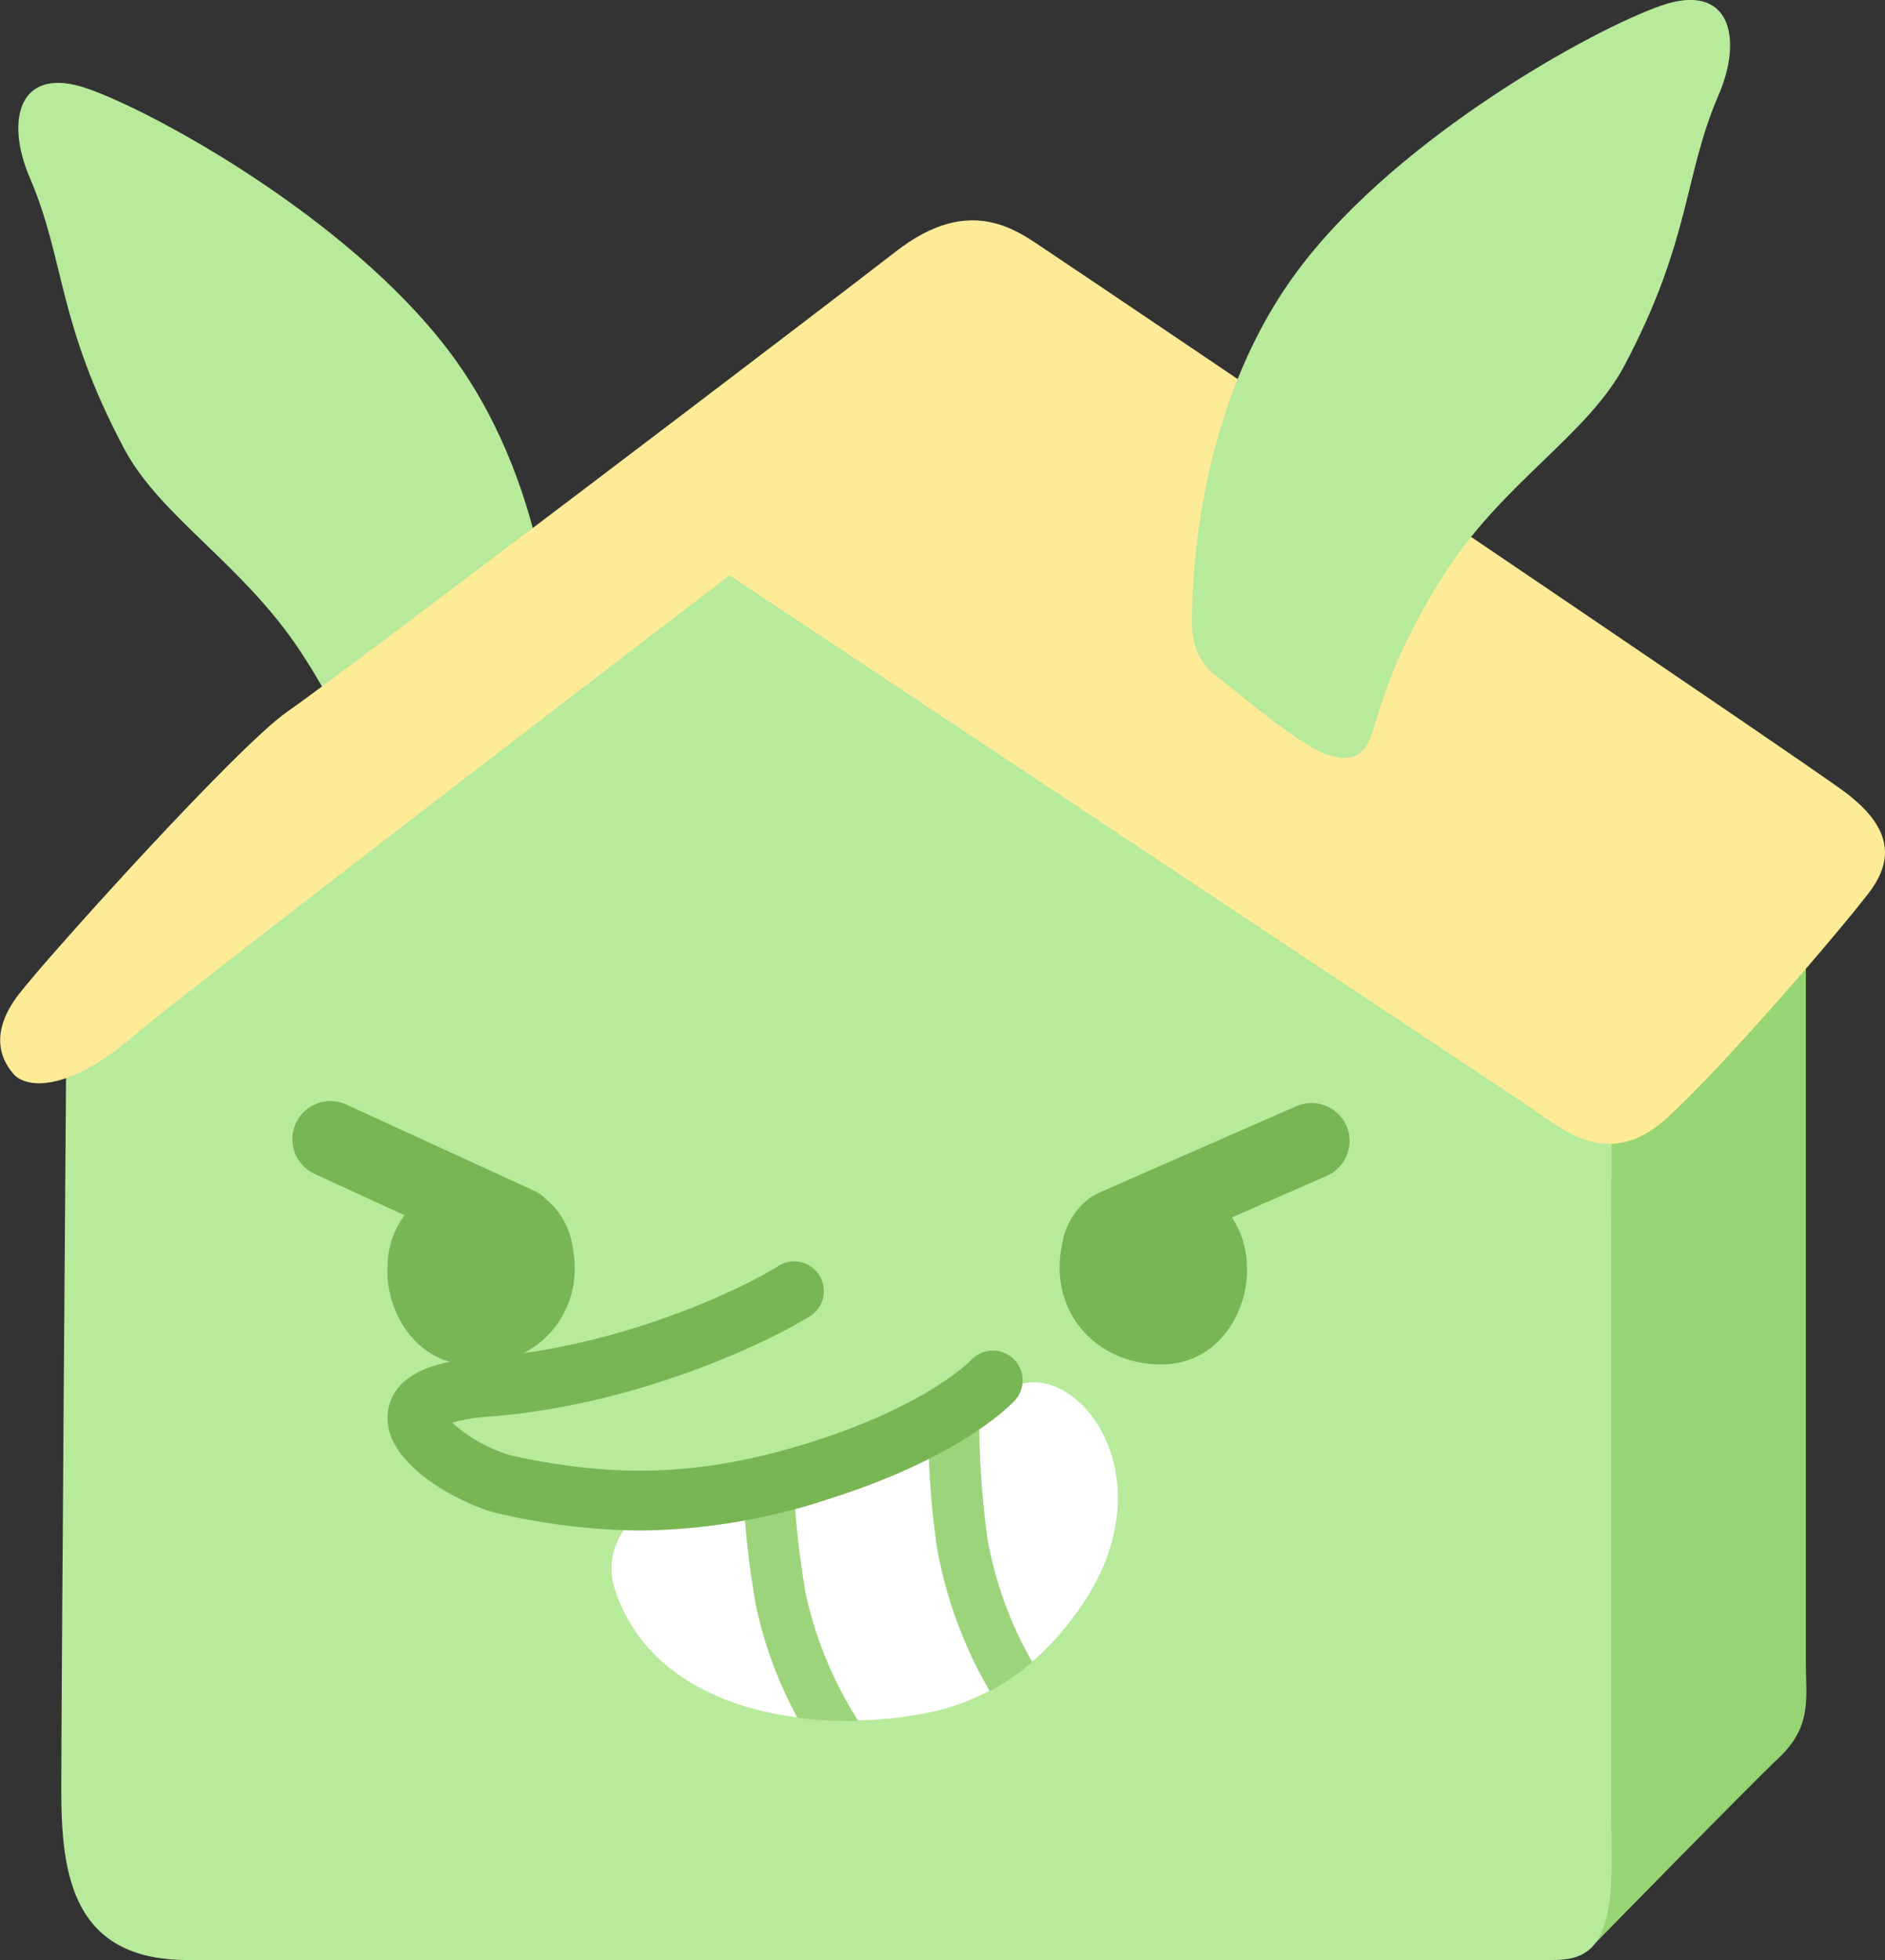 <svg xmlns="http://www.w3.org/2000/svg" viewBox="0 0 222.41 231.24"><rect x="0" y="0" width="222.41" height="231.24" fill="#333333" stroke="none"/><defs><style>.cls-2{fill:#b7ea9a}.cls-5{fill:#78b654}</style></defs><g id="Layer_1" data-name="Layer 1"><path d="M890.84 588.24v89.61c0 4.2.78 7.53-3.14 11.25s-22.59 22.82-22.59 22.82V604.3z" transform="translate(-677.77 -481.78)" fill="#97d474"/><path class="cls-2" d="M685.59 604.89S685 683 685 693s1.37 20 14.89 20h159.62c4.1 0 8.5.58 8.41-11.56-.12-17.43 0-91.66 0-91.66L763.54 544z" transform="translate(-677.77 -481.78)"/><path d="M787.32 652.09a36.65 36.65 0 0 1-6.47 2.85 35.85 35.85 0 0 1-9.44 1.89 102.55 102.55 0 0 0 1.43 13 46.07 46.07 0 0 0 6.17 14.9 47.51 47.51 0 0 0 7.68-.79 27.09 27.09 0 0 0 7.83-2.71 51.51 51.51 0 0 1-6.24-17.07 104.55 104.55 0 0 1-.96-12.07zm-21.92 4.8a21.54 21.54 0 0 0-6.54.59c-7.63 2.24-10 7.39-8.53 11.82 3.1 9.5 12.11 13.85 21.54 15.09a47.93 47.93 0 0 1-4.93-13.39 109.31 109.31 0 0 1-1.54-14.11zm39.84 14.51c10.33-14.82.3-28.43-7-26.34a14.12 14.12 0 0 0-4.94 2.82 111 111 0 0 0 .94 15.43 45.24 45.24 0 0 0 5.28 14.54 34.21 34.21 0 0 0 5.72-6.45z" transform="translate(-677.77 -481.78)" style="fill:#fff"/><path d="M793.27 647.88a45.75 45.75 0 0 1-5.95 4.21 104.55 104.55 0 0 0 1 12.11 51.51 51.51 0 0 0 6.24 17.07 27.06 27.06 0 0 0 5-3.42 45.24 45.24 0 0 1-5.28-14.54 111 111 0 0 1-1.01-15.43zm-21.86 8.95c-2.22.15-4.2.09-6 .06a109.31 109.31 0 0 0 1.53 14.11 47.93 47.93 0 0 0 4.93 13.41 47.68 47.68 0 0 0 7.14.38 46.07 46.07 0 0 1-6.17-14.9 102.55 102.55 0 0 1-1.43-13.06z" transform="translate(-677.77 -481.78)" style="fill:#9cd47c"/><path class="cls-5" d="M836.64 614.6a4.51 4.51 0 0 0-5.93-2.32l-23.28 10.21a2.34 2.34 0 0 0-.27.15 4.76 4.76 0 0 0-.49.28h-.06a8.41 8.41 0 0 0-3.53 5.72c-1.53 7.26 3.28 13.59 10.87 14.08 7.86.51 11.28-6.84 10.93-11.65a10.5 10.5 0 0 0-1.76-5.67l11.2-4.91a4.5 4.5 0 0 0 2.32-5.89zm-94.44 8.66a4.53 4.53 0 0 0-1.39-1l-22.24-10.21a4.5 4.5 0 0 0-3.75 8.18l10.68 4.91a10.09 10.09 0 0 0-2 6c-.35 4.81 3.08 12.16 10.94 11.65 7.59-.49 12.39-6.82 10.86-14.08a8.73 8.73 0 0 0-3.1-5.45z" transform="translate(-677.77 -481.78)"/><path class="cls-5" d="M753.31 662.33a77 77 0 0 1-16.7-2c-3.9-.86-13.53-5.58-13.1-11.64s8.75-6.57 11.49-6.78c16.23-1.25 30.42-8.16 34.51-10.72a3.5 3.5 0 1 1 3.71 5.93c-4.5 2.81-20 10.41-37.68 11.77a20.81 20.81 0 0 0-4.43.72 18.18 18.18 0 0 0 7 3.88c12.83 2.82 23.21 2.32 35.85-1.74 13.35-4.29 18.33-9.46 18.38-9.51a3.5 3.5 0 0 1 5.16 4.76c-.24.26-6 6.5-21.4 11.44a73 73 0 0 1-22.79 3.89z" transform="translate(-677.77 -481.78)"/><path class="cls-2" d="M739.42 572.2c1.62-1.26 4-2.75 4-7.2 0-7-1.13-26.72-12.88-42.07s-34.3-27.86-42.45-30.7-9.72 3.76-6.8 10.53c4.16 9.66 3.2 17 11.09 31.88 4.29 8.14 14.09 13.68 20.91 24.1s8.15 17.44 9.1 19.9 3 3 6.06 1.52 7.71-5.43 10.97-7.96z" transform="translate(-677.77 -481.78)"/><path d="m763.85 549.65 93.73 62.26c4.28 2.82 9.81 8.35 17.09 1.57s20.36-22.12 23.62-26.39 2.27-8-2.76-11.81-90.63-61.57-94.06-63.83-9-7-18 0-65.94 50.26-71.79 54.28-28.5 29.15-31.75 33.42-2.25 7.39-.59 9.3 6.76 2 14.42-4.64c5.12-4.47 70.09-54.16 70.09-54.16z" transform="translate(-677.77 -481.78)" fill="#feeb97"/><path class="cls-2" d="M822.41 562.42c-1.62-1.26-4-2.75-4-7.2 0-7 1.14-26.72 12.89-42.07s34.3-27.85 42.44-30.7 9.73 3.76 6.81 10.53c-4.17 9.66-3.21 16.95-11.09 31.88-4.3 8.14-14.1 13.68-20.92 24.1s-8.15 17.44-9.09 19.9-3 3-6.07 1.52-7.7-5.38-10.97-7.96z" transform="translate(-677.77 -481.78)"/></g></svg>